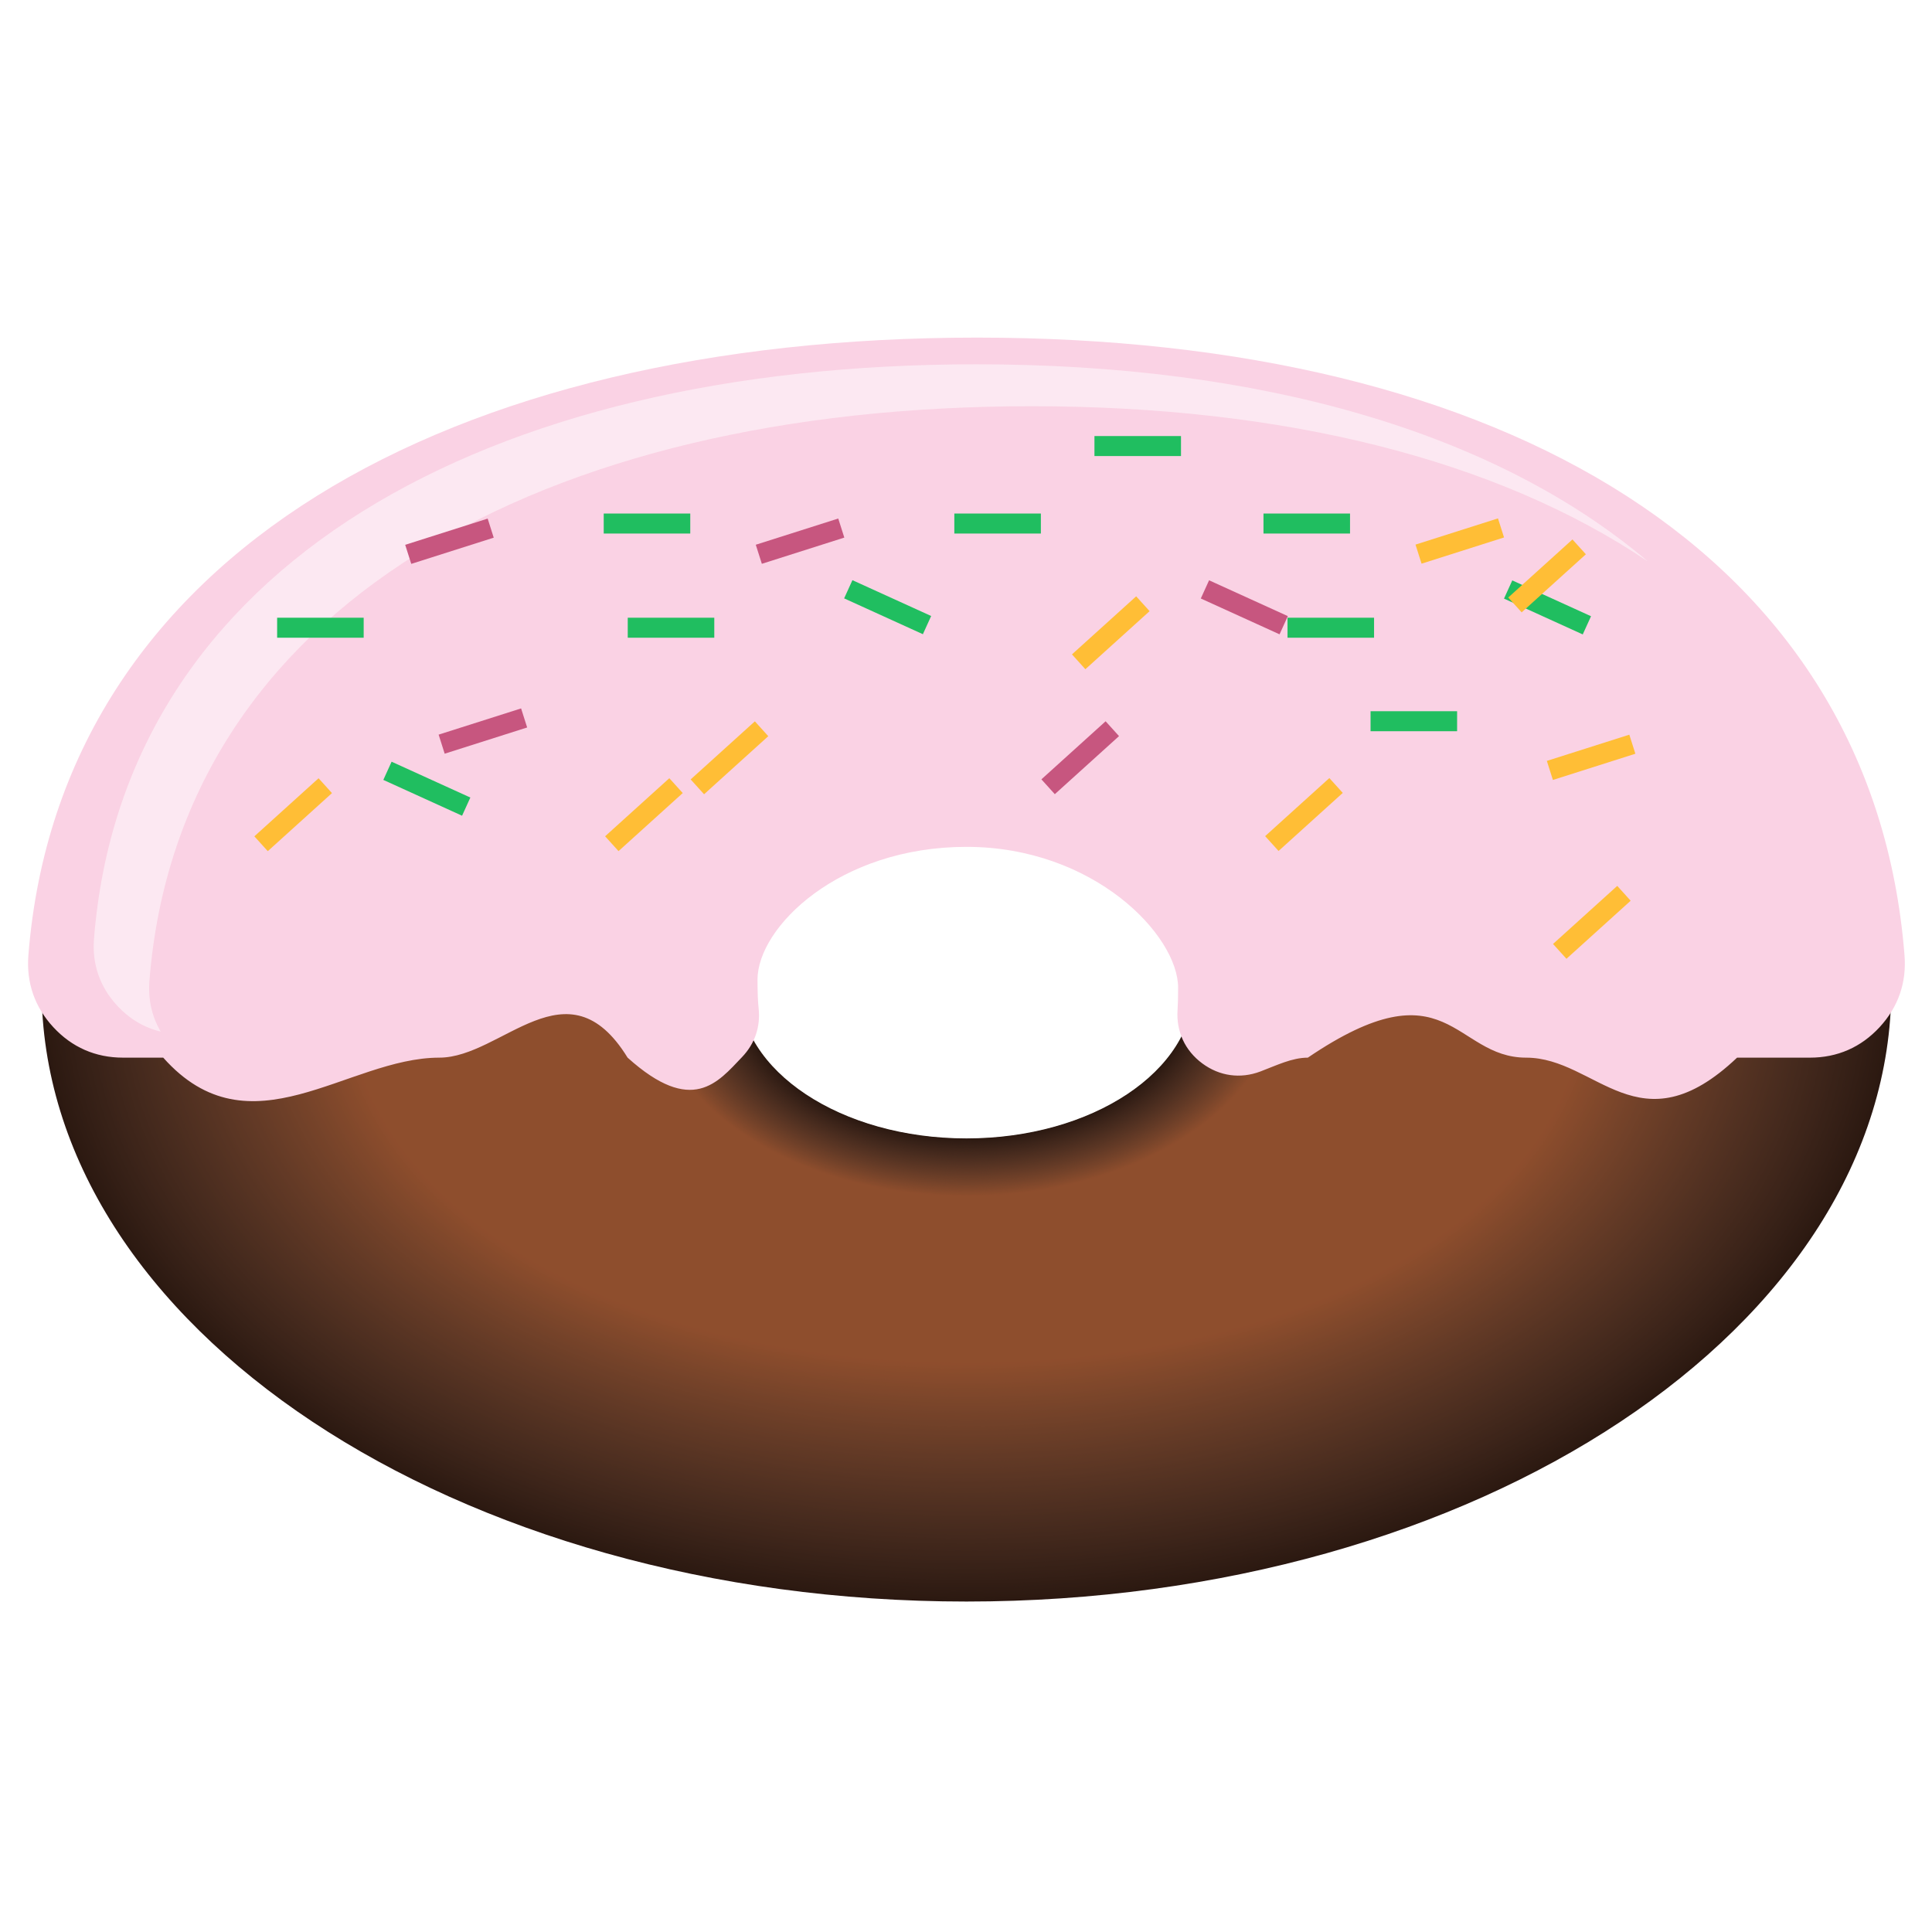 <?xml version="1.0" encoding="utf-8"?>
<!-- Generator: Adobe Illustrator 16.0.0, SVG Export Plug-In . SVG Version: 6.00 Build 0)  -->
<!DOCTYPE svg PUBLIC "-//W3C//DTD SVG 1.1 Basic//EN" "http://www.w3.org/Graphics/SVG/1.1/DTD/svg11-basic.dtd">
<svg version="1.1" baseProfile="basic" id="Layer_1"
	 xmlns="http://www.w3.org/2000/svg" xmlns:xlink="http://www.w3.org/1999/xlink" x="0px" y="0px" width="300px" height="300px"
	 viewBox="0 0 300 300" xml:space="preserve">
<g>
	<path fill-rule="evenodd" clip-rule="evenodd" fill="#2B1811" d="M150.07,129.949c-19.482,0-35.274,10.482-35.274,23.413
		c0,12.931,15.792,23.412,35.274,23.412c19.48,0,35.274-10.481,35.274-23.412C185.345,140.431,169.551,129.949,150.07,129.949z
		 M150.07,58.039c79.316,0,143.615,42.678,143.615,95.324c0,52.645-64.299,95.323-143.615,95.323
		c-79.317,0-143.615-42.679-143.615-95.323C6.455,100.716,70.753,58.039,150.07,58.039L150.07,58.039z"/>
	<path fill-rule="evenodd" clip-rule="evenodd" fill="#2C1911" d="M150.07,129.881c-19.538,0-35.376,10.512-35.376,23.481
		s15.838,23.479,35.376,23.479c19.537,0,35.377-10.511,35.377-23.479S169.607,129.881,150.07,129.881z M150.07,58.271
		c79.119,0,143.257,42.571,143.257,95.086c0,52.513-64.138,95.047-143.257,95.047S6.813,205.87,6.813,153.357
		C6.813,100.842,70.951,58.271,150.07,58.271L150.07,58.271z"/>
	<path fill-rule="evenodd" clip-rule="evenodd" fill="#2D1A11" d="M150.07,129.813c-19.595,0-35.479,10.543-35.479,23.549
		s15.883,23.548,35.479,23.548c19.594,0,35.479-10.542,35.479-23.548S169.664,129.813,150.07,129.813z M150.07,58.504
		c78.921,0,142.899,42.465,142.899,94.849c0,52.382-63.979,94.771-142.899,94.771c-78.921,0-142.899-42.39-142.899-94.771
		C7.171,100.969,71.149,58.504,150.07,58.504L150.07,58.504z"/>
	<path fill-rule="evenodd" clip-rule="evenodd" fill="#2E1A12" d="M150.07,129.746c-19.651,0-35.581,10.573-35.581,23.617
		c0,13.043,15.929,23.615,35.581,23.615c19.65,0,35.581-10.572,35.581-23.615C185.651,140.319,169.721,129.746,150.07,129.746z
		 M150.07,58.736c78.724,0,142.541,42.359,142.541,94.611c0,52.251-63.817,94.496-142.541,94.496S7.529,205.599,7.529,153.348
		C7.529,101.095,71.347,58.736,150.07,58.736L150.07,58.736z"/>
	<path fill-rule="evenodd" clip-rule="evenodd" fill="#2E1B12" d="M150.071,129.678c-19.708,0-35.683,10.604-35.683,23.685
		s15.975,23.684,35.683,23.684c19.707,0,35.683-10.603,35.683-23.684S169.777,129.678,150.071,129.678z M150.071,58.969
		c78.525,0,142.183,42.252,142.183,94.374c0,52.119-63.658,94.22-142.183,94.22c-78.527,0-142.184-42.101-142.184-94.22
		C7.887,101.222,71.544,58.969,150.071,58.969L150.071,58.969z"/>
	<path fill-rule="evenodd" clip-rule="evenodd" fill="#2F1B13" d="M150.07,129.61c-19.764,0-35.785,10.634-35.785,23.752
		s16.021,23.751,35.785,23.751c19.763,0,35.786-10.633,35.786-23.751S169.833,129.61,150.07,129.61z M150.07,59.202
		c78.328,0,141.826,42.146,141.826,94.136c0,51.988-63.498,93.944-141.826,93.944c-78.329,0-141.826-41.956-141.826-93.944
		C8.245,101.348,71.742,59.202,150.07,59.202L150.07,59.202z"/>
	<path fill-rule="evenodd" clip-rule="evenodd" fill="#301C13" d="M150.07,129.542c-19.821,0-35.888,10.664-35.888,23.82
		c0,13.155,16.067,23.819,35.888,23.819c19.819,0,35.888-10.664,35.888-23.819C185.958,140.206,169.89,129.542,150.07,129.542z
		 M150.07,59.434c78.13,0,141.468,42.04,141.468,93.898c0,51.857-63.338,93.669-141.468,93.669
		c-78.131,0-141.468-41.812-141.468-93.669C8.603,101.474,71.939,59.434,150.07,59.434L150.07,59.434z"/>
	<path fill-rule="evenodd" clip-rule="evenodd" fill="#301C14" d="M150.07,129.474c-19.877,0-35.99,10.695-35.99,23.888
		c0,13.192,16.112,23.887,35.99,23.887c19.876,0,35.99-10.694,35.99-23.887C186.061,140.169,169.946,129.474,150.07,129.474z
		 M150.07,59.667c77.933,0,141.109,41.934,141.109,93.661c0,51.727-63.177,93.394-141.109,93.394
		c-77.934,0-141.11-41.667-141.11-93.394C8.96,101.6,72.137,59.667,150.07,59.667L150.07,59.667z"/>
	<path fill-rule="evenodd" clip-rule="evenodd" fill="#311D14" d="M150.07,129.406c-19.934,0-36.092,10.725-36.092,23.956
		c0,13.23,16.158,23.955,36.092,23.955c19.932,0,36.092-10.725,36.092-23.955C186.162,140.131,170.002,129.406,150.07,129.406z
		 M150.07,59.9c77.734,0,140.752,41.826,140.752,93.422c0,51.595-63.018,93.118-140.752,93.118
		c-77.736,0-140.752-41.523-140.752-93.118C9.318,101.726,72.334,59.9,150.07,59.9L150.07,59.9z"/>
	<path fill-rule="evenodd" clip-rule="evenodd" fill="#321D14" d="M150.07,129.338c-19.99,0-36.194,10.755-36.194,24.024
		s16.204,24.022,36.194,24.022c19.989,0,36.194-10.754,36.194-24.022S170.06,129.338,150.07,129.338z M150.07,60.132
		c77.537,0,140.395,41.721,140.395,93.185c0,51.464-62.857,92.842-140.395,92.842c-77.538,0-140.394-41.378-140.394-92.842
		C9.676,101.853,72.532,60.132,150.07,60.132L150.07,60.132z"/>
	<path fill-rule="evenodd" clip-rule="evenodd" fill="#331E15" d="M150.07,129.271c-20.046,0-36.296,10.786-36.296,24.092
		s16.25,24.091,36.296,24.091c20.045,0,36.297-10.785,36.297-24.091S170.115,129.271,150.07,129.271z M150.07,60.365
		c77.34,0,140.036,41.614,140.036,92.948c0,51.333-62.696,92.566-140.036,92.566S10.035,204.646,10.035,153.312
		C10.035,101.979,72.73,60.365,150.07,60.365L150.07,60.365z"/>
	<path fill-rule="evenodd" clip-rule="evenodd" fill="#331E15" d="M150.071,129.203c-20.103,0-36.399,10.816-36.399,24.159
		c0,13.343,16.296,24.159,36.399,24.159c20.101,0,36.398-10.816,36.398-24.159C186.469,140.019,170.172,129.203,150.071,129.203z
		 M150.071,60.598c77.142,0,139.677,41.508,139.677,92.71s-62.535,92.291-139.677,92.291c-77.143,0-139.679-41.089-139.679-92.291
		S72.928,60.598,150.071,60.598L150.071,60.598z"/>
	<path fill-rule="evenodd" clip-rule="evenodd" fill="#341F16" d="M150.07,129.135c-20.16,0-36.5,10.847-36.5,24.228
		s16.341,24.227,36.5,24.227c20.158,0,36.502-10.846,36.502-24.227S170.229,129.135,150.07,129.135z M150.07,60.83
		c76.944,0,139.32,41.401,139.32,92.473c0,51.07-62.376,92.016-139.32,92.016S10.75,204.373,10.75,153.303
		C10.75,102.231,73.126,60.83,150.07,60.83L150.07,60.83z"/>
	<path fill-rule="evenodd" clip-rule="evenodd" fill="#351F16" d="M150.07,129.067c-20.216,0-36.604,10.877-36.604,24.295
		c0,13.417,16.387,24.294,36.604,24.294c20.214,0,36.604-10.877,36.604-24.294C186.674,139.944,170.284,129.067,150.07,129.067z
		 M150.07,61.062c76.746,0,138.962,41.295,138.962,92.235c0,50.938-62.216,91.739-138.962,91.739
		c-76.747,0-138.962-40.801-138.962-91.739C11.108,102.357,73.323,61.062,150.07,61.062L150.07,61.062z"/>
	<path fill-rule="evenodd" clip-rule="evenodd" fill="#352016" d="M150.07,128.999c-20.272,0-36.706,10.907-36.706,24.363
		c0,13.455,16.433,24.362,36.706,24.362c20.271,0,36.706-10.907,36.706-24.362C186.776,139.906,170.342,128.999,150.07,128.999z
		 M150.07,61.295c76.549,0,138.604,41.188,138.604,91.998c0,50.808-62.056,91.463-138.604,91.463
		c-76.549,0-138.604-40.655-138.604-91.463C11.466,102.483,73.521,61.295,150.07,61.295L150.07,61.295z"/>
	<path fill-rule="evenodd" clip-rule="evenodd" fill="#362017" d="M150.07,128.931c-20.329,0-36.807,10.938-36.807,24.431
		s16.479,24.431,36.807,24.431c20.328,0,36.808-10.938,36.808-24.431S170.397,128.931,150.07,128.931z M150.07,61.528
		c76.352,0,138.247,41.082,138.247,91.76c0,50.676-61.895,91.188-138.247,91.188c-76.351,0-138.246-40.512-138.246-91.188
		C11.824,102.61,73.719,61.528,150.07,61.528L150.07,61.528z"/>
	<path fill-rule="evenodd" clip-rule="evenodd" fill="#372117" d="M150.07,128.863c-20.386,0-36.91,10.968-36.91,24.499
		c0,13.53,16.524,24.498,36.91,24.498c20.384,0,36.91-10.968,36.91-24.498C186.98,139.832,170.454,128.863,150.07,128.863z
		 M150.07,61.76c76.153,0,137.889,40.977,137.889,91.523c0,50.545-61.735,90.912-137.889,90.912
		c-76.154,0-137.889-40.367-137.889-90.912C12.182,102.737,73.917,61.76,150.07,61.76L150.07,61.76z"/>
	<path fill-rule="evenodd" clip-rule="evenodd" fill="#372117" d="M150.07,128.795c-20.442,0-37.012,10.999-37.012,24.567
		c0,13.567,16.57,24.565,37.012,24.565c20.44,0,37.013-10.998,37.013-24.565C187.083,139.794,170.511,128.795,150.07,128.795z
		 M150.07,61.993c75.956,0,137.53,40.87,137.53,91.285c0,50.414-61.574,90.636-137.53,90.636S12.54,203.692,12.54,153.278
		C12.54,102.863,74.114,61.993,150.07,61.993L150.07,61.993z"/>
	<path fill-rule="evenodd" clip-rule="evenodd" fill="#382218" d="M150.07,128.728c-20.499,0-37.114,11.029-37.114,24.635
		s16.616,24.634,37.114,24.634c20.497,0,37.114-11.028,37.114-24.634S170.567,128.728,150.07,128.728z M150.07,62.226
		c75.759,0,137.173,40.763,137.173,91.047c0,50.283-61.414,90.36-137.173,90.36s-137.172-40.077-137.172-90.36
		C12.898,102.989,74.312,62.226,150.07,62.226L150.07,62.226z"/>
	<path fill-rule="evenodd" clip-rule="evenodd" fill="#392218" d="M150.07,128.66c-20.555,0-37.217,11.059-37.217,24.702
		c0,13.643,16.662,24.701,37.217,24.701c20.553,0,37.217-11.059,37.217-24.701C187.287,139.719,170.623,128.66,150.07,128.66z
		 M150.07,62.458c75.561,0,136.814,40.657,136.814,90.81c0,50.151-61.254,90.084-136.814,90.084
		c-75.561,0-136.815-39.933-136.815-90.084C13.255,103.115,74.509,62.458,150.07,62.458L150.07,62.458z"/>
	<path fill-rule="evenodd" clip-rule="evenodd" fill="#392218" d="M150.07,128.592c-20.611,0-37.319,11.09-37.319,24.771
		s16.708,24.77,37.319,24.77c20.61,0,37.319-11.089,37.319-24.77S170.681,128.592,150.07,128.592z M150.07,62.691
		c75.363,0,136.457,40.55,136.457,90.573c0,50.021-61.094,89.809-136.457,89.809S13.613,203.284,13.613,153.264
		C13.613,103.241,74.707,62.691,150.07,62.691L150.07,62.691z"/>
	<path fill-rule="evenodd" clip-rule="evenodd" fill="#3A2319" d="M150.07,128.524c-20.667,0-37.421,11.12-37.421,24.838
		s16.753,24.837,37.421,24.837c20.666,0,37.422-11.119,37.422-24.837S170.736,128.524,150.07,128.524z M150.07,62.924
		c75.165,0,136.099,40.444,136.099,90.334c0,49.89-60.934,89.534-136.099,89.534c-75.166,0-136.099-39.645-136.099-89.534
		C13.972,103.368,74.905,62.924,150.07,62.924L150.07,62.924z"/>
	<path fill-rule="evenodd" clip-rule="evenodd" fill="#3B2319" d="M150.07,128.456c-20.725,0-37.523,11.151-37.523,24.906
		c0,13.755,16.798,24.905,37.523,24.905c20.723,0,37.523-11.15,37.523-24.905C187.594,139.607,170.793,128.456,150.07,128.456z
		 M150.07,63.156c74.968,0,135.74,40.338,135.74,90.098c0,49.758-60.772,89.258-135.74,89.258s-135.741-39.5-135.741-89.258
		C14.329,103.494,75.103,63.156,150.07,63.156L150.07,63.156z"/>
	<path fill-rule="evenodd" clip-rule="evenodd" fill="#3C2419" d="M150.07,128.389c-20.781,0-37.625,11.18-37.625,24.974
		c0,13.793,16.845,24.973,37.625,24.973c20.779,0,37.626-11.18,37.626-24.973C187.696,139.569,170.85,128.389,150.07,128.389z
		 M150.07,63.389c74.77,0,135.383,40.232,135.383,89.859c0,49.627-60.613,88.982-135.383,88.982
		c-74.771,0-135.383-39.355-135.383-88.982C14.688,103.621,75.3,63.389,150.07,63.389L150.07,63.389z"/>
	<path fill-rule="evenodd" clip-rule="evenodd" fill="#3C241A" d="M150.07,128.321c-20.837,0-37.728,11.21-37.728,25.042
		c0,13.83,16.891,25.041,37.728,25.041c20.836,0,37.729-11.211,37.729-25.041C187.799,139.531,170.906,128.321,150.07,128.321z
		 M150.07,63.622c74.572,0,135.025,40.125,135.025,89.622c0,49.496-60.453,88.706-135.025,88.706
		c-74.573,0-135.025-39.21-135.025-88.706C15.045,103.747,75.498,63.622,150.07,63.622L150.07,63.622z"/>
	<path fill-rule="evenodd" clip-rule="evenodd" fill="#3D251A" d="M150.07,128.252c-20.894,0-37.83,11.242-37.83,25.11
		c0,13.867,16.936,25.108,37.83,25.108c20.893,0,37.83-11.241,37.83-25.108C187.9,139.494,170.963,128.252,150.07,128.252z
		 M150.07,63.854c74.374,0,134.667,40.019,134.667,89.384s-60.293,88.431-134.667,88.431c-74.375,0-134.667-39.065-134.667-88.431
		S75.695,63.854,150.07,63.854L150.07,63.854z"/>
	<path fill-rule="evenodd" clip-rule="evenodd" fill="#3E251A" d="M150.07,128.185c-20.95,0-37.933,11.271-37.933,25.177
		c0,13.905,16.982,25.177,37.933,25.177c20.949,0,37.933-11.271,37.933-25.177C188.003,139.457,171.02,128.185,150.07,128.185z
		 M150.07,64.087c74.177,0,134.309,39.912,134.309,89.146c0,49.233-60.132,88.155-134.309,88.155
		c-74.177,0-134.309-38.922-134.309-88.155C15.761,103.999,75.893,64.087,150.07,64.087L150.07,64.087z"/>
	<path fill-rule="evenodd" clip-rule="evenodd" fill="#3E251A" d="M150.07,128.117c-21.006,0-38.034,11.302-38.034,25.246
		c0,13.942,17.028,25.244,38.034,25.244c21.005,0,38.035-11.302,38.035-25.244C188.105,139.419,171.075,128.117,150.07,128.117z
		 M150.07,64.319c73.979,0,133.951,39.806,133.951,88.909c0,49.103-59.972,87.879-133.951,87.879S16.119,202.331,16.119,153.229
		C16.119,104.125,76.091,64.319,150.07,64.319L150.07,64.319z"/>
	<path fill-rule="evenodd" clip-rule="evenodd" fill="#3F261B" d="M150.07,128.049c-21.063,0-38.137,11.333-38.137,25.313
		c0,13.979,17.073,25.312,38.137,25.312c21.062,0,38.137-11.333,38.137-25.312C188.207,139.382,171.132,128.049,150.07,128.049z
		 M150.07,64.552c73.781,0,133.594,39.7,133.594,88.671s-59.812,87.604-133.594,87.604c-73.782,0-133.594-38.632-133.594-87.604
		S76.288,64.552,150.07,64.552L150.07,64.552z"/>
	<path fill-rule="evenodd" clip-rule="evenodd" fill="#40261B" d="M150.07,127.981c-21.12,0-38.239,11.363-38.239,25.381
		c0,14.018,17.12,25.38,38.239,25.38c21.118,0,38.239-11.362,38.239-25.38C188.31,139.344,171.188,127.981,150.07,127.981z
		 M150.07,64.785c73.584,0,133.235,39.593,133.235,88.434c0,48.84-59.651,87.327-133.235,87.327
		c-73.584,0-133.235-38.487-133.235-87.327C16.835,104.378,76.486,64.785,150.07,64.785L150.07,64.785z"/>
	<path fill-rule="evenodd" clip-rule="evenodd" fill="#40271B" d="M150.07,127.913c-21.176,0-38.341,11.394-38.341,25.449
		s17.166,25.448,38.341,25.448c21.175,0,38.342-11.393,38.342-25.448S171.245,127.913,150.07,127.913z M150.07,65.017
		c73.386,0,132.877,39.487,132.877,88.197c0,48.709-59.491,87.052-132.877,87.052c-73.387,0-132.878-38.343-132.878-87.052
		C17.192,104.504,76.684,65.017,150.07,65.017L150.07,65.017z"/>
	<path fill-rule="evenodd" clip-rule="evenodd" fill="#41271B" d="M150.07,127.846c-21.232,0-38.443,11.423-38.443,25.517
		c0,14.093,17.211,25.516,38.443,25.516c21.231,0,38.443-11.423,38.443-25.516C188.514,139.269,171.302,127.846,150.07,127.846z
		 M150.07,65.25c73.188,0,132.52,39.38,132.52,87.959c0,48.577-59.331,86.776-132.52,86.776c-73.189,0-132.52-38.199-132.52-86.776
		C17.551,104.63,76.881,65.25,150.07,65.25L150.07,65.25z"/>
	<path fill-rule="evenodd" clip-rule="evenodd" fill="#42281C" d="M150.07,127.777c-21.289,0-38.545,11.454-38.545,25.585
		c0,14.13,17.256,25.584,38.545,25.584c21.287,0,38.546-11.454,38.546-25.584C188.616,139.231,171.357,127.777,150.07,127.777z
		 M150.07,65.482c72.991,0,132.162,39.274,132.162,87.722c0,48.446-59.171,86.5-132.162,86.5s-132.162-38.054-132.162-86.5
		C17.909,104.757,77.079,65.482,150.07,65.482L150.07,65.482z"/>
	<path fill-rule="evenodd" clip-rule="evenodd" fill="#42281C" d="M150.07,127.71c-21.345,0-38.648,11.484-38.648,25.652
		c0,14.167,17.303,25.651,38.648,25.651c21.344,0,38.648-11.484,38.648-25.651C188.719,139.194,171.414,127.71,150.07,127.71z
		 M150.07,65.715c72.793,0,131.804,39.168,131.804,87.484c0,48.314-59.011,86.225-131.804,86.225
		c-72.794,0-131.804-37.91-131.804-86.225C18.266,104.883,77.276,65.715,150.07,65.715L150.07,65.715z"/>
	<path fill-rule="evenodd" clip-rule="evenodd" fill="#43281C" d="M150.07,127.642c-21.402,0-38.75,11.515-38.75,25.72
		c0,14.205,17.348,25.72,38.75,25.72c21.4,0,38.751-11.515,38.751-25.72C188.821,139.157,171.471,127.642,150.07,127.642z
		 M150.07,65.948c72.596,0,131.445,39.061,131.445,87.246c0,48.184-58.85,85.948-131.445,85.948
		c-72.596,0-131.446-37.765-131.446-85.948C18.624,105.009,77.474,65.948,150.07,65.948L150.07,65.948z"/>
	<path fill-rule="evenodd" clip-rule="evenodd" fill="#44291D" d="M150.07,127.574c-21.458,0-38.853,11.545-38.853,25.788
		c0,14.242,17.395,25.788,38.853,25.788c21.457,0,38.853-11.546,38.853-25.788C188.923,139.119,171.527,127.574,150.07,127.574z
		 M150.07,66.181c72.398,0,131.088,38.955,131.088,87.009c0,48.053-58.689,85.673-131.088,85.673s-131.088-37.62-131.088-85.673
		C18.982,105.136,77.672,66.181,150.07,66.181L150.07,66.181z"/>
	<path fill-rule="evenodd" clip-rule="evenodd" fill="#44291D" d="M150.07,127.506c-21.515,0-38.955,11.576-38.955,25.856
		s17.44,25.855,38.955,25.855c21.514,0,38.955-11.575,38.955-25.855S171.584,127.506,150.07,127.506z M150.07,66.413
		c72.2,0,130.729,38.849,130.729,86.771c0,47.921-58.529,85.397-130.729,85.397c-72.201,0-130.73-37.477-130.73-85.397
		C19.34,105.262,77.87,66.413,150.07,66.413L150.07,66.413z"/>
	<path fill-rule="evenodd" clip-rule="evenodd" fill="#452A1D" d="M150.07,127.438c-21.571,0-39.057,11.606-39.057,25.924
		c0,14.317,17.485,25.923,39.057,25.923c21.57,0,39.057-11.605,39.057-25.923C189.127,139.044,171.641,127.438,150.07,127.438z
		 M150.07,66.646c72.002,0,130.372,38.742,130.372,86.534c0,47.79-58.37,85.121-130.372,85.121
		c-72.003,0-130.372-37.331-130.372-85.121C19.698,105.388,78.067,66.646,150.07,66.646L150.07,66.646z"/>
	<path fill-rule="evenodd" clip-rule="evenodd" fill="#462A1D" d="M150.07,127.371c-21.628,0-39.159,11.636-39.159,25.992
		c0,14.354,17.531,25.991,39.159,25.991c21.627,0,39.159-11.637,39.159-25.991C189.229,139.007,171.697,127.371,150.07,127.371z
		 M150.07,66.878c71.805,0,130.014,38.636,130.014,86.296c0,47.659-58.209,84.847-130.014,84.847S20.056,200.833,20.056,153.174
		C20.056,105.514,78.266,66.878,150.07,66.878L150.07,66.878z"/>
	<path fill-rule="evenodd" clip-rule="evenodd" fill="#462A1E" d="M150.07,127.303c-21.684,0-39.261,11.667-39.261,26.06
		c0,14.392,17.577,26.059,39.261,26.059c21.683,0,39.262-11.667,39.262-26.059C189.332,138.97,171.753,127.303,150.07,127.303z
		 M150.07,67.111c71.607,0,129.656,38.53,129.656,86.059c0,47.527-58.049,84.57-129.656,84.57S20.414,200.697,20.414,153.17
		C20.414,105.641,78.463,67.111,150.07,67.111L150.07,67.111z"/>
	<path fill-rule="evenodd" clip-rule="evenodd" fill="#472B1E" d="M150.07,127.234c-21.74,0-39.363,11.697-39.363,26.128
		c0,14.43,17.623,26.126,39.363,26.126c21.739,0,39.363-11.696,39.363-26.126C189.434,138.932,171.81,127.234,150.07,127.234z
		 M150.07,67.344c71.41,0,129.298,38.423,129.298,85.82c0,47.396-57.888,84.295-129.298,84.295
		c-71.41,0-129.298-36.898-129.298-84.295C20.772,105.767,78.661,67.344,150.07,67.344L150.07,67.344z"/>
	<path fill-rule="evenodd" clip-rule="evenodd" fill="#482B1E" d="M150.07,127.167c-21.797,0-39.466,11.728-39.466,26.195
		s17.669,26.194,39.466,26.194c21.796,0,39.467-11.727,39.467-26.194S171.866,127.167,150.07,127.167z M150.07,67.576
		c71.212,0,128.94,38.317,128.94,85.583s-57.729,84.02-128.94,84.02s-128.94-36.754-128.94-84.02S78.858,67.576,150.07,67.576
		L150.07,67.576z"/>
	<path fill-rule="evenodd" clip-rule="evenodd" fill="#482C1E" d="M150.07,127.099c-21.854,0-39.568,11.758-39.568,26.264
		c0,14.505,17.714,26.263,39.568,26.263c21.853,0,39.568-11.758,39.568-26.263C189.639,138.857,171.923,127.099,150.07,127.099z
		 M150.07,67.809c71.014,0,128.582,38.211,128.582,85.346c0,47.134-57.568,83.743-128.582,83.743
		c-71.015,0-128.583-36.609-128.583-83.743C21.488,106.02,79.056,67.809,150.07,67.809L150.07,67.809z"/>
	<path fill-rule="evenodd" clip-rule="evenodd" fill="#492C1F" d="M150.07,127.031c-21.91,0-39.67,11.788-39.67,26.331
		c0,14.542,17.76,26.331,39.67,26.331c21.908,0,39.671-11.789,39.671-26.331C189.741,138.819,171.979,127.031,150.07,127.031z
		 M150.07,68.041c70.816,0,128.225,38.104,128.225,85.108c0,47.003-57.408,83.468-128.225,83.468S21.846,200.152,21.846,153.149
		C21.846,106.146,79.254,68.041,150.07,68.041L150.07,68.041z"/>
	<path fill-rule="evenodd" clip-rule="evenodd" fill="#4A2C1F" d="M150.07,126.964c-21.967,0-39.772,11.818-39.772,26.398
		s17.806,26.398,39.772,26.398c21.965,0,39.772-11.818,39.772-26.398S172.035,126.964,150.07,126.964z M150.07,68.274
		c70.619,0,127.866,37.997,127.866,84.87c0,46.872-57.247,83.191-127.866,83.191S22.203,200.017,22.203,153.145
		C22.203,106.271,79.451,68.274,150.07,68.274L150.07,68.274z"/>
	<path fill-rule="evenodd" clip-rule="evenodd" fill="#4A2D1F" d="M150.07,126.896c-22.023,0-39.875,11.849-39.875,26.467
		c0,14.617,17.852,26.466,39.875,26.466c22.021,0,39.875-11.849,39.875-26.466C189.945,138.745,172.092,126.896,150.07,126.896z
		 M150.07,68.507c70.421,0,127.508,37.891,127.508,84.633c0,46.74-57.087,82.917-127.508,82.917
		c-70.421,0-127.509-36.177-127.509-82.917C22.562,106.398,79.649,68.507,150.07,68.507L150.07,68.507z"/>
	<path fill-rule="evenodd" clip-rule="evenodd" fill="#4B2D1F" d="M150.07,126.828c-22.079,0-39.977,11.879-39.977,26.535
		c0,14.654,17.898,26.534,39.977,26.534c22.078,0,39.977-11.88,39.977-26.534C190.047,138.707,172.148,126.828,150.07,126.828z
		 M150.07,68.739c70.224,0,127.15,37.785,127.15,84.396c0,46.609-56.927,82.641-127.15,82.641S22.919,199.744,22.919,153.135
		C22.919,106.524,79.847,68.739,150.07,68.739L150.07,68.739z"/>
	<path fill-rule="evenodd" clip-rule="evenodd" fill="#4C2E1F" d="M150.07,126.76c-22.136,0-40.079,11.91-40.079,26.603
		s17.943,26.602,40.079,26.602c22.135,0,40.079-11.909,40.079-26.602S172.205,126.76,150.07,126.76z M150.07,68.972
		c70.025,0,126.793,37.679,126.793,84.157c0,46.479-56.768,82.365-126.793,82.365c-70.026,0-126.793-35.887-126.793-82.365
		C23.277,106.651,80.044,68.972,150.07,68.972L150.07,68.972z"/>
	<path fill-rule="evenodd" clip-rule="evenodd" fill="#4D2E20" d="M150.07,126.692c-22.192,0-40.182,11.94-40.182,26.67
		c0,14.729,17.989,26.669,40.182,26.669c22.191,0,40.182-11.939,40.182-26.669C190.252,138.632,172.262,126.692,150.07,126.692z
		 M150.07,69.204c69.828,0,126.435,37.573,126.435,83.921c0,46.347-56.606,82.089-126.435,82.089S23.635,199.472,23.635,153.125
		C23.635,106.777,80.242,69.204,150.07,69.204L150.07,69.204z"/>
	<path fill-rule="evenodd" clip-rule="evenodd" fill="#4D2E20" d="M150.07,126.624c-22.249,0-40.283,11.971-40.283,26.738
		S127.821,180.1,150.07,180.1c22.248,0,40.284-11.97,40.284-26.737S172.318,126.624,150.07,126.624z M150.07,69.437
		c69.631,0,126.076,37.467,126.076,83.683s-56.445,81.814-126.076,81.814S23.993,199.335,23.993,153.119
		S80.439,69.437,150.07,69.437L150.07,69.437z"/>
	<path fill-rule="evenodd" clip-rule="evenodd" fill="#4E2F20" d="M150.07,126.556c-22.306,0-40.386,12.001-40.386,26.806
		c0,14.805,18.08,26.806,40.386,26.806c22.304,0,40.387-12.001,40.387-26.806C190.457,138.557,172.374,126.556,150.07,126.556z
		 M150.07,69.67c69.433,0,125.719,37.359,125.719,83.445c0,46.084-56.286,81.537-125.719,81.537
		c-69.433,0-125.719-35.453-125.719-81.537C24.351,107.029,80.637,69.67,150.07,69.67L150.07,69.67z"/>
	<path fill-rule="evenodd" clip-rule="evenodd" fill="#4F2F20" d="M150.07,126.488c-22.362,0-40.488,12.031-40.488,26.874
		c0,14.842,18.126,26.873,40.488,26.873c22.36,0,40.488-12.031,40.488-26.873C190.559,138.52,172.431,126.488,150.07,126.488z
		 M150.07,69.902c69.235,0,125.361,37.253,125.361,83.208c0,45.953-56.126,81.262-125.361,81.262S24.709,199.063,24.709,153.11
		C24.709,107.155,80.835,69.902,150.07,69.902L150.07,69.902z"/>
	<path fill-rule="evenodd" clip-rule="evenodd" fill="#4F2F21" d="M150.07,126.421c-22.418,0-40.59,12.062-40.59,26.941
		s18.172,26.94,40.59,26.94c22.417,0,40.591-12.061,40.591-26.94S172.487,126.421,150.07,126.421z M150.07,70.135
		c69.037,0,125.003,37.147,125.003,82.971c0,45.821-55.966,80.985-125.003,80.985c-69.038,0-125.004-35.164-125.004-80.985
		C25.066,107.282,81.032,70.135,150.07,70.135L150.07,70.135z"/>
	<path fill-rule="evenodd" clip-rule="evenodd" fill="#503021" d="M150.07,126.353c-22.475,0-40.693,12.092-40.693,27.01
		c0,14.917,18.218,27.009,40.693,27.009c22.474,0,40.693-12.092,40.693-27.009C190.764,138.445,172.544,126.353,150.07,126.353z
		 M150.07,70.368c68.84,0,124.646,37.041,124.646,82.732s-55.806,80.711-124.646,80.711S25.425,198.791,25.425,153.1
		S81.23,70.368,150.07,70.368L150.07,70.368z"/>
	<path fill-rule="evenodd" clip-rule="evenodd" fill="#513021" d="M150.07,126.285c-22.531,0-40.795,12.122-40.795,27.077
		c0,14.954,18.264,27.077,40.795,27.077c22.53,0,40.795-12.123,40.795-27.077C190.865,138.407,172.601,126.285,150.07,126.285z
		 M150.07,70.6c68.643,0,124.287,36.935,124.287,82.496c0,45.559-55.645,80.435-124.287,80.435S25.783,198.654,25.783,153.096
		C25.783,107.535,81.428,70.6,150.07,70.6L150.07,70.6z"/>
	<path fill-rule="evenodd" clip-rule="evenodd" fill="#513121" d="M150.07,126.217c-22.588,0-40.897,12.153-40.897,27.146
		s18.309,27.145,40.897,27.145c22.586,0,40.897-12.152,40.897-27.145S172.656,126.217,150.07,126.217z M150.07,70.833
		c68.444,0,123.93,36.828,123.93,82.257s-55.485,80.16-123.93,80.16c-68.445,0-123.93-34.731-123.93-80.16
		S81.625,70.833,150.07,70.833L150.07,70.833z"/>
	<path fill-rule="evenodd" clip-rule="evenodd" fill="#523121" d="M150.07,126.149c-22.644,0-41,12.183-41,27.213
		c0,15.029,18.356,27.213,41,27.213c22.643,0,41-12.184,41-27.213C191.07,138.333,172.713,126.149,150.07,126.149z M150.07,71.065
		c68.247,0,123.571,36.722,123.571,82.021c0,45.297-55.324,79.883-123.571,79.883S26.499,198.383,26.499,153.086
		C26.499,107.787,81.823,71.065,150.07,71.065L150.07,71.065z"/>
	<path fill-rule="evenodd" clip-rule="evenodd" fill="#533122" d="M150.07,126.081c-22.701,0-41.102,12.214-41.102,27.281
		c0,15.066,18.401,27.28,41.102,27.28c22.699,0,41.102-12.214,41.102-27.28C191.172,138.295,172.77,126.081,150.07,126.081z
		 M150.07,71.298c68.049,0,123.214,36.615,123.214,81.782c0,45.166-55.165,79.607-123.214,79.607
		c-68.05,0-123.214-34.441-123.214-79.607C26.856,107.913,82.021,71.298,150.07,71.298L150.07,71.298z"/>
	<path fill-rule="evenodd" clip-rule="evenodd" fill="#533222" d="M150.07,126.013c-22.757,0-41.204,12.245-41.204,27.349
		s18.447,27.349,41.204,27.349c22.756,0,41.204-12.244,41.204-27.349S172.826,126.013,150.07,126.013z M150.07,71.53
		c67.852,0,122.855,36.509,122.855,81.545c0,45.034-55.004,79.332-122.855,79.332S27.214,198.109,27.214,153.075
		C27.214,108.039,82.219,71.53,150.07,71.53L150.07,71.53z"/>
	<path fill-rule="evenodd" clip-rule="evenodd" fill="#543222" d="M150.07,125.945c-22.813,0-41.306,12.274-41.306,27.417
		c0,15.142,18.492,27.416,41.306,27.416c22.812,0,41.307-12.274,41.307-27.416C191.377,138.22,172.883,125.945,150.07,125.945z
		 M150.07,71.763c67.653,0,122.498,36.403,122.498,81.308c0,44.904-54.845,79.057-122.498,79.057
		c-67.654,0-122.498-34.152-122.498-79.057C27.572,108.166,82.416,71.763,150.07,71.763L150.07,71.763z"/>
	<path fill-rule="evenodd" clip-rule="evenodd" fill="#553322" d="M150.07,125.877c-22.87,0-41.408,12.305-41.408,27.485
		s18.538,27.483,41.408,27.483c22.869,0,41.408-12.304,41.408-27.483S172.939,125.877,150.07,125.877z M150.07,71.996
		c67.456,0,122.14,36.296,122.14,81.069c0,44.772-54.684,78.78-122.14,78.78c-67.457,0-122.141-34.008-122.141-78.78
		C27.93,108.292,82.614,71.996,150.07,71.996L150.07,71.996z"/>
	<path fill-rule="evenodd" clip-rule="evenodd" fill="#563322" d="M150.07,125.81c-22.927,0-41.511,12.335-41.511,27.553
		c0,15.217,18.584,27.552,41.511,27.552c22.925,0,41.511-12.335,41.511-27.552C191.581,138.145,172.995,125.81,150.07,125.81z
		 M150.07,72.229c67.259,0,121.782,36.19,121.782,80.832c0,44.641-54.523,78.505-121.782,78.505S28.288,197.701,28.288,153.061
		C28.288,108.418,82.812,72.229,150.07,72.229L150.07,72.229z"/>
	<path fill-rule="evenodd" clip-rule="evenodd" fill="#563323" d="M150.07,125.742c-22.982,0-41.612,12.365-41.612,27.62
		s18.63,27.62,41.612,27.62c22.981,0,41.613-12.365,41.613-27.62S173.052,125.742,150.07,125.742z M150.07,72.461
		c67.061,0,121.424,36.084,121.424,80.595c0,44.51-54.363,78.229-121.424,78.229c-67.062,0-121.424-33.72-121.424-78.229
		C28.646,108.545,83.009,72.461,150.07,72.461L150.07,72.461z"/>
	<path fill-rule="evenodd" clip-rule="evenodd" fill="#573423" d="M150.07,125.674c-23.04,0-41.715,12.396-41.715,27.688
		s18.676,27.688,41.715,27.688c23.038,0,41.716-12.396,41.716-27.688S173.108,125.674,150.07,125.674z M150.07,72.694
		c66.863,0,121.066,35.977,121.066,80.357c0,44.379-54.203,77.953-121.066,77.953S29.004,197.43,29.004,153.051
		C29.004,108.671,83.207,72.694,150.07,72.694L150.07,72.694z"/>
	<path fill-rule="evenodd" clip-rule="evenodd" fill="#583423" d="M150.07,125.606c-23.096,0-41.817,12.426-41.817,27.756
		c0,15.329,18.722,27.756,41.817,27.756c23.095,0,41.817-12.427,41.817-27.756C191.888,138.033,173.165,125.606,150.07,125.606z
		 M150.07,72.926c66.665,0,120.708,35.871,120.708,80.119s-54.043,77.679-120.708,77.679S29.362,197.293,29.362,153.045
		S83.405,72.926,150.07,72.926L150.07,72.926z"/>
	<path fill-rule="evenodd" clip-rule="evenodd" fill="#583423" d="M150.07,125.538c-23.152,0-41.919,12.457-41.919,27.824
		c0,15.366,18.767,27.823,41.919,27.823c23.151,0,41.92-12.457,41.92-27.823C191.99,137.995,173.222,125.538,150.07,125.538z
		 M150.07,73.159c66.468,0,120.351,35.764,120.351,79.882c0,44.116-53.883,77.402-120.351,77.402S29.72,197.157,29.72,153.041
		C29.72,108.923,83.603,73.159,150.07,73.159L150.07,73.159z"/>
	<path fill-rule="evenodd" clip-rule="evenodd" fill="#593523" d="M150.07,125.471c-23.209,0-42.021,12.487-42.021,27.892
		c0,15.404,18.812,27.892,42.021,27.892c23.207,0,42.021-12.487,42.021-27.892C192.092,137.958,173.277,125.471,150.07,125.471z
		 M150.07,73.392c66.27,0,119.992,35.658,119.992,79.644c0,43.986-53.723,77.127-119.992,77.127
		c-66.271,0-119.993-33.141-119.993-77.127C30.078,109.05,83.8,73.392,150.07,73.392L150.07,73.392z"/>
	<path fill-rule="evenodd" clip-rule="evenodd" fill="#5A3524" d="M150.07,125.402c-23.265,0-42.124,12.518-42.124,27.96
		c0,15.441,18.859,27.959,42.124,27.959c23.264,0,42.124-12.518,42.124-27.959C192.194,137.92,173.334,125.402,150.07,125.402z
		 M150.07,73.625c66.072,0,119.635,35.551,119.635,79.407c0,43.854-53.562,76.851-119.635,76.851S30.436,196.885,30.436,153.031
		C30.436,109.176,83.998,73.625,150.07,73.625L150.07,73.625z"/>
	<path fill-rule="evenodd" clip-rule="evenodd" fill="#5B3624" d="M150.07,125.334c-23.322,0-42.226,12.548-42.226,28.028
		s18.904,28.026,42.226,28.026c23.32,0,42.227-12.547,42.227-28.026S173.391,125.334,150.07,125.334z M150.07,73.857
		c65.875,0,119.276,35.445,119.276,79.168c0,43.723-53.401,76.575-119.276,76.575S30.794,196.748,30.794,153.025
		C30.794,109.302,84.195,73.857,150.07,73.857L150.07,73.857z"/>
	<path fill-rule="evenodd" clip-rule="evenodd" fill="#5B3624" d="M150.07,125.267c-23.378,0-42.328,12.578-42.328,28.095
		c0,15.517,18.95,28.095,42.328,28.095c23.377,0,42.329-12.578,42.329-28.095C192.399,137.845,173.447,125.267,150.07,125.267z
		 M150.07,74.09c65.677,0,118.918,35.338,118.918,78.932c0,43.591-53.241,76.299-118.918,76.299
		c-65.678,0-118.919-32.708-118.919-76.299C31.151,109.428,84.393,74.09,150.07,74.09L150.07,74.09z"/>
	<path fill-rule="evenodd" clip-rule="evenodd" fill="#5C3624" d="M150.07,125.199c-23.435,0-42.431,12.608-42.431,28.163
		c0,15.554,18.996,28.163,42.431,28.163c23.434,0,42.431-12.609,42.431-28.163C192.501,137.808,173.504,125.199,150.07,125.199z
		 M150.07,74.322c65.479,0,118.561,35.232,118.561,78.693s-53.082,76.023-118.561,76.023c-65.479,0-118.562-32.562-118.562-76.023
		S84.591,74.322,150.07,74.322L150.07,74.322z"/>
	<path fill-rule="evenodd" clip-rule="evenodd" fill="#5D3724" d="M150.07,125.131c-23.491,0-42.533,12.639-42.533,28.231
		s19.042,28.23,42.533,28.23c23.49,0,42.533-12.639,42.533-28.23S173.561,125.131,150.07,125.131z M150.07,74.555
		c65.281,0,118.203,35.126,118.203,78.456c0,43.329-52.922,75.748-118.203,75.748c-65.282,0-118.203-32.419-118.203-75.748
		C31.867,109.681,84.789,74.555,150.07,74.555L150.07,74.555z"/>
	<path fill-rule="evenodd" clip-rule="evenodd" fill="#5E3724" d="M150.07,125.063c-23.548,0-42.635,12.669-42.635,28.299
		c0,15.629,19.087,28.298,42.635,28.298c23.547,0,42.635-12.669,42.635-28.298C192.705,137.732,173.617,125.063,150.07,125.063z
		 M150.07,74.787c65.084,0,117.845,35.021,117.845,78.219s-52.761,75.473-117.845,75.473S32.225,196.204,32.225,153.006
		S84.986,74.787,150.07,74.787L150.07,74.787z"/>
	<path fill-rule="evenodd" clip-rule="evenodd" fill="#5E3725" d="M150.07,124.995c-23.604,0-42.737,12.7-42.737,28.367
		s19.134,28.366,42.737,28.366c23.603,0,42.738-12.699,42.738-28.366S173.673,124.995,150.07,124.995z M150.07,75.02
		c64.886,0,117.486,34.914,117.486,77.981s-52.601,75.196-117.486,75.196c-64.886,0-117.487-32.129-117.487-75.196
		S85.184,75.02,150.07,75.02L150.07,75.02z"/>
	<path fill-rule="evenodd" clip-rule="evenodd" fill="#5F3825" d="M150.07,124.928c-23.661,0-42.84,12.73-42.84,28.435
		s19.179,28.435,42.84,28.435c23.659,0,42.84-12.73,42.84-28.435S173.729,124.928,150.07,124.928z M150.07,75.252
		c64.688,0,117.129,34.807,117.129,77.744c0,42.936-52.44,74.921-117.129,74.921c-64.689,0-117.129-31.985-117.129-74.921
		C32.941,110.06,85.381,75.252,150.07,75.252L150.07,75.252z"/>
	<path fill-rule="evenodd" clip-rule="evenodd" fill="#603825" d="M150.07,124.859c-23.717,0-42.942,12.761-42.942,28.503
		c0,15.741,19.225,28.502,42.942,28.502c23.716,0,42.941-12.761,42.941-28.502C193.012,137.62,173.786,124.859,150.07,124.859z
		 M150.07,75.485c64.491,0,116.771,34.701,116.771,77.506c0,42.804-52.28,74.645-116.771,74.645S33.299,195.795,33.299,152.991
		C33.299,110.186,85.579,75.485,150.07,75.485L150.07,75.485z"/>
	<path fill-rule="evenodd" clip-rule="evenodd" fill="#603925" d="M150.07,124.792c-23.773,0-43.044,12.791-43.044,28.57
		s19.271,28.569,43.044,28.569c23.772,0,43.044-12.79,43.044-28.569S173.843,124.792,150.07,124.792z M150.07,75.718
		c64.293,0,116.413,34.594,116.413,77.269c0,42.673-52.12,74.369-116.413,74.369c-64.293,0-116.413-31.696-116.413-74.369
		C33.657,110.312,85.777,75.718,150.07,75.718L150.07,75.718z"/>
	<path fill-rule="evenodd" clip-rule="evenodd" fill="#613925" d="M150.07,124.724c-23.83,0-43.146,12.821-43.146,28.639
		c0,15.816,19.316,28.638,43.146,28.638c23.828,0,43.146-12.821,43.146-28.638C193.217,137.545,173.898,124.724,150.07,124.724z
		 M150.07,75.951c64.096,0,116.055,34.488,116.055,77.031c0,42.542-51.959,74.094-116.055,74.094S34.015,195.523,34.015,152.981
		C34.015,110.438,85.975,75.951,150.07,75.951L150.07,75.951z"/>
	<path fill-rule="evenodd" clip-rule="evenodd" fill="#623926" d="M150.07,124.656c-23.886,0-43.249,12.852-43.249,28.706
		c0,15.854,19.362,28.706,43.249,28.706c23.885,0,43.249-12.853,43.249-28.706C193.319,137.508,173.955,124.656,150.07,124.656z
		 M150.07,76.184c63.898,0,115.697,34.381,115.697,76.793c0,42.41-51.799,73.817-115.697,73.817
		c-63.898,0-115.698-31.407-115.698-73.817C34.373,110.564,86.172,76.184,150.07,76.184L150.07,76.184z"/>
	<path fill-rule="evenodd" clip-rule="evenodd" fill="#633A26" d="M150.07,124.588c-23.942,0-43.351,12.882-43.351,28.774
		c0,15.892,19.408,28.773,43.351,28.773c23.941,0,43.351-12.882,43.351-28.773C193.421,137.47,174.012,124.588,150.07,124.588z
		 M150.07,76.416c63.7,0,115.339,34.274,115.339,76.556c0,42.279-51.639,73.542-115.339,73.542
		c-63.701,0-115.34-31.263-115.34-73.542C34.73,110.69,86.37,76.416,150.07,76.416L150.07,76.416z"/>
	<path fill-rule="evenodd" clip-rule="evenodd" fill="#633A26" d="M150.07,124.521c-24,0-43.453,12.912-43.453,28.842
		c0,15.929,19.454,28.841,43.453,28.841c23.998,0,43.453-12.912,43.453-28.841C193.523,137.433,174.068,124.521,150.07,124.521z
		 M150.07,76.648c63.503,0,114.981,34.169,114.981,76.318c0,42.148-51.479,73.267-114.981,73.267S35.088,195.115,35.088,152.967
		C35.088,110.817,86.567,76.648,150.07,76.648L150.07,76.648z"/>
	<path fill-rule="evenodd" clip-rule="evenodd" fill="#643A26" d="M150.07,124.453c-24.056,0-43.555,12.942-43.555,28.91
		c0,15.966,19.5,28.909,43.555,28.909c24.055,0,43.556-12.943,43.556-28.909C193.626,137.395,174.125,124.453,150.07,124.453z
		 M150.07,76.881c63.305,0,114.623,34.062,114.623,76.08s-51.318,72.991-114.623,72.991c-63.305,0-114.624-30.974-114.624-72.991
		S86.765,76.881,150.07,76.881L150.07,76.881z"/>
	<path fill-rule="evenodd" clip-rule="evenodd" fill="#653B26" d="M150.07,124.385c-24.112,0-43.657,12.973-43.657,28.978
		c0,16.004,19.545,28.977,43.657,28.977c24.111,0,43.658-12.973,43.658-28.977C193.729,137.358,174.182,124.385,150.07,124.385z
		 M150.07,77.113c63.107,0,114.266,33.957,114.266,75.843c0,41.887-51.158,72.716-114.266,72.716S35.805,194.843,35.805,152.956
		C35.805,111.07,86.963,77.113,150.07,77.113L150.07,77.113z"/>
	<path fill-rule="evenodd" clip-rule="evenodd" fill="#663B26" d="M150.07,124.317c-24.169,0-43.76,13.003-43.76,29.045
		s19.591,29.045,43.76,29.045c24.168,0,43.76-13.003,43.76-29.045S174.238,124.317,150.07,124.317z M150.07,77.346
		c62.91,0,113.907,33.85,113.907,75.605c0,41.755-50.997,72.439-113.907,72.439c-62.91,0-113.908-30.685-113.908-72.439
		C36.162,111.196,87.161,77.346,150.07,77.346L150.07,77.346z"/>
	<path fill-rule="evenodd" clip-rule="evenodd" fill="#663C27" d="M150.07,124.249c-24.225,0-43.862,13.034-43.862,29.113
		c0,16.079,19.637,29.112,43.862,29.112c24.224,0,43.862-13.033,43.862-29.112C193.933,137.283,174.294,124.249,150.07,124.249z
		 M150.07,77.579c62.712,0,113.55,33.744,113.55,75.368s-50.838,72.164-113.55,72.164c-62.712,0-113.55-30.54-113.55-72.164
		S87.358,77.579,150.07,77.579L150.07,77.579z"/>
	<path fill-rule="evenodd" clip-rule="evenodd" fill="#673C27" d="M150.07,124.181c-24.281,0-43.964,13.065-43.964,29.182
		c0,16.116,19.683,29.181,43.964,29.181c24.28,0,43.965-13.064,43.965-29.181C194.035,137.246,174.351,124.181,150.07,124.181z
		 M150.07,77.812c62.515,0,113.191,33.637,113.191,75.13S212.585,224.83,150.07,224.83S36.878,194.435,36.878,152.941
		S87.556,77.812,150.07,77.812L150.07,77.812z"/>
	<path fill-rule="evenodd" clip-rule="evenodd" fill="#683C27" d="M150.07,124.113c-24.338,0-44.066,13.095-44.066,29.249
		s19.729,29.249,44.066,29.249c24.337,0,44.066-13.095,44.066-29.249S174.407,124.113,150.07,124.113z M150.07,78.044
		c62.316,0,112.834,33.53,112.834,74.893c0,41.361-50.518,71.612-112.834,71.612S37.236,194.298,37.236,152.937
		C37.236,111.574,87.754,78.044,150.07,78.044L150.07,78.044z"/>
	<path fill-rule="evenodd" clip-rule="evenodd" fill="#693D27" d="M150.07,124.045c-24.395,0-44.169,13.125-44.169,29.317
		c0,16.191,19.774,29.315,44.169,29.315c24.394,0,44.169-13.124,44.169-29.315C194.239,137.17,174.464,124.045,150.07,124.045z
		 M150.07,78.277c62.119,0,112.476,33.424,112.476,74.655s-50.356,71.336-112.476,71.336S37.594,194.162,37.594,152.932
		S87.951,78.277,150.07,78.277L150.07,78.277z"/>
	<path fill-rule="evenodd" clip-rule="evenodd" fill="#6A3D27" d="M150.07,123.978c-24.451,0-44.271,13.155-44.271,29.385
		s19.82,29.384,44.271,29.384c24.449,0,44.271-13.154,44.271-29.384S174.52,123.978,150.07,123.978z M150.07,78.51
		c61.922,0,112.118,33.317,112.118,74.417c0,41.099-50.196,71.061-112.118,71.061c-61.921,0-112.119-29.962-112.119-71.061
		C37.952,111.827,88.149,78.51,150.07,78.51L150.07,78.51z"/>
	<path fill-rule="evenodd" clip-rule="evenodd" fill="#6A3E27" d="M150.07,123.91c-24.508,0-44.373,13.186-44.373,29.453
		s19.865,29.452,44.373,29.452c24.506,0,44.373-13.186,44.373-29.452S174.576,123.91,150.07,123.91z M150.07,78.742
		c61.724,0,111.76,33.211,111.76,74.18c0,40.968-50.036,70.785-111.76,70.785S38.31,193.89,38.31,152.922
		C38.31,111.954,88.347,78.742,150.07,78.742L150.07,78.742z"/>
	<path fill-rule="evenodd" clip-rule="evenodd" fill="#6B3E27" d="M150.07,123.842c-24.564,0-44.476,13.216-44.476,29.521
		c0,16.304,19.912,29.52,44.476,29.52c24.562,0,44.476-13.216,44.476-29.52C194.546,137.058,174.633,123.842,150.07,123.842z
		 M150.07,78.975c61.525,0,111.402,33.105,111.402,73.942s-49.877,70.51-111.402,70.51c-61.526,0-111.402-29.673-111.402-70.51
		S88.544,78.975,150.07,78.975L150.07,78.975z"/>
	<path fill-rule="evenodd" clip-rule="evenodd" fill="#6C3E28" d="M150.07,123.774c-24.62,0-44.578,13.247-44.578,29.588
		c0,16.341,19.958,29.588,44.578,29.588c24.619,0,44.578-13.247,44.578-29.588C194.648,137.021,174.689,123.774,150.07,123.774z
		 M150.07,79.207c61.328,0,111.044,32.999,111.044,73.705c0,40.705-49.716,70.233-111.044,70.233S39.025,193.617,39.025,152.912
		C39.025,112.206,88.742,79.207,150.07,79.207L150.07,79.207z"/>
	<path fill-rule="evenodd" clip-rule="evenodd" fill="#6D3F28" d="M150.07,123.706c-24.677,0-44.68,13.277-44.68,29.656
		c0,16.379,20.003,29.655,44.68,29.655c24.676,0,44.68-13.276,44.68-29.655C194.75,136.983,174.746,123.706,150.07,123.706z
		 M150.07,79.439c61.131,0,110.687,32.893,110.687,73.467c0,40.575-49.556,69.959-110.687,69.959S39.384,193.481,39.384,152.906
		C39.384,112.332,88.939,79.439,150.07,79.439L150.07,79.439z"/>
	<path fill-rule="evenodd" clip-rule="evenodd" fill="#6D3F28" d="M150.07,123.639c-24.733,0-44.782,13.307-44.782,29.724
		c0,16.416,20.049,29.724,44.782,29.724c24.732,0,44.782-13.308,44.782-29.724C194.853,136.946,174.803,123.639,150.07,123.639z
		 M150.07,79.672c60.933,0,110.328,32.786,110.328,73.23c0,40.442-49.396,69.682-110.328,69.682S39.741,193.345,39.741,152.902
		C39.741,112.458,89.138,79.672,150.07,79.672L150.07,79.672z"/>
	<path fill-rule="evenodd" clip-rule="evenodd" fill="#6E3F28" d="M150.07,123.57c-24.79,0-44.885,13.338-44.885,29.792
		s20.095,29.792,44.885,29.792c24.789,0,44.885-13.338,44.885-29.792S174.859,123.57,150.07,123.57z M150.07,79.905
		c60.735,0,109.971,32.68,109.971,72.992c0,40.312-49.235,69.407-109.971,69.407S40.1,193.209,40.1,152.896
		C40.1,112.585,89.335,79.905,150.07,79.905L150.07,79.905z"/>
	<path fill-rule="evenodd" clip-rule="evenodd" fill="#6F4028" d="M150.07,123.503c-24.847,0-44.987,13.368-44.987,29.859
		c0,16.491,20.14,29.859,44.987,29.859c24.846,0,44.986-13.368,44.986-29.859C195.057,136.871,174.916,123.503,150.07,123.503z
		 M150.07,80.138c60.537,0,109.612,32.573,109.612,72.755c0,40.18-49.075,69.131-109.612,69.131
		c-60.538,0-109.613-28.951-109.613-69.131C40.457,112.711,89.532,80.138,150.07,80.138L150.07,80.138z"/>
	<path fill-rule="evenodd" clip-rule="evenodd" fill="#704028" d="M150.07,123.435c-24.903,0-45.089,13.398-45.089,29.928
		c0,16.528,20.186,29.927,45.089,29.927c24.901,0,45.089-13.398,45.089-29.927C195.159,136.833,174.972,123.435,150.07,123.435z
		 M150.07,80.37c60.34,0,109.255,32.468,109.255,72.517c0,40.05-48.915,68.855-109.255,68.855S40.815,192.937,40.815,152.887
		C40.815,112.838,89.73,80.37,150.07,80.37L150.07,80.37z"/>
	<path fill-rule="evenodd" clip-rule="evenodd" fill="#714129" d="M150.07,123.367c-24.959,0-45.191,13.429-45.191,29.996
		s20.232,29.995,45.191,29.995c24.958,0,45.191-13.429,45.191-29.995S175.028,123.367,150.07,123.367z M150.07,80.603
		c60.143,0,108.896,32.361,108.896,72.28c0,39.918-48.754,68.578-108.896,68.578s-108.897-28.66-108.897-68.578
		C41.173,112.964,89.928,80.603,150.07,80.603L150.07,80.603z"/>
	<path fill-rule="evenodd" clip-rule="evenodd" fill="#714129" d="M150.07,123.299c-25.016,0-45.293,13.459-45.293,30.063
		c0,16.604,20.278,30.062,45.293,30.062c25.015,0,45.294-13.459,45.294-30.062C195.364,136.758,175.085,123.299,150.07,123.299z
		 M150.07,80.836c59.944,0,108.538,32.254,108.538,72.041s-48.594,68.304-108.538,68.304S41.531,192.664,41.531,152.877
		S90.126,80.836,150.07,80.836L150.07,80.836z"/>
	<path fill-rule="evenodd" clip-rule="evenodd" fill="#724129" d="M150.07,123.231c-25.072,0-45.396,13.49-45.396,30.131
		s20.323,30.131,45.396,30.131c25.071,0,45.396-13.489,45.396-30.131S175.142,123.231,150.07,123.231z M150.07,81.068
		c59.747,0,108.181,32.148,108.181,71.804c0,39.656-48.434,68.028-108.181,68.028S41.889,192.528,41.889,152.872
		C41.889,113.216,90.323,81.068,150.07,81.068L150.07,81.068z"/>
	<path fill-rule="evenodd" clip-rule="evenodd" fill="#734229" d="M150.07,123.163c-25.128,0-45.498,13.521-45.498,30.199
		s20.37,30.198,45.498,30.198c25.128,0,45.498-13.52,45.498-30.198S175.198,123.163,150.07,123.163z M150.07,81.301
		c59.549,0,107.823,32.042,107.823,71.566c0,39.525-48.274,67.753-107.823,67.753c-59.549,0-107.823-28.228-107.823-67.753
		C42.247,113.342,90.521,81.301,150.07,81.301L150.07,81.301z"/>
	<path fill-rule="evenodd" clip-rule="evenodd" fill="#744229" d="M150.07,123.095c-25.185,0-45.6,13.551-45.6,30.267
		c0,16.716,20.415,30.267,45.6,30.267c25.184,0,45.601-13.551,45.601-30.267C195.671,136.646,175.254,123.095,150.07,123.095z
		 M150.07,81.533c59.352,0,107.465,31.936,107.465,71.329s-48.113,67.477-107.465,67.477S42.604,192.256,42.604,152.862
		S90.719,81.533,150.07,81.533L150.07,81.533z"/>
	<path fill-rule="evenodd" clip-rule="evenodd" fill="#754229" d="M150.07,123.027c-25.242,0-45.702,13.581-45.702,30.335
		s20.46,30.334,45.702,30.334c25.24,0,45.703-13.58,45.703-30.334S175.311,123.027,150.07,123.027z M150.07,81.766
		c59.154,0,107.106,31.829,107.106,71.091s-47.952,67.201-107.106,67.201c-59.154,0-107.107-27.938-107.107-67.201
		S90.917,81.766,150.07,81.766L150.07,81.766z"/>
	<path fill-rule="evenodd" clip-rule="evenodd" fill="#754329" d="M150.07,122.96c-25.298,0-45.805,13.611-45.805,30.402
		c0,16.791,20.507,30.402,45.805,30.402c25.297,0,45.805-13.611,45.805-30.402C195.875,136.571,175.367,122.96,150.07,122.96z
		 M150.07,81.999c58.956,0,106.749,31.723,106.749,70.854s-47.793,66.925-106.749,66.925S43.32,191.983,43.32,152.853
		S91.114,81.999,150.07,81.999L150.07,81.999z"/>
	<path fill-rule="evenodd" clip-rule="evenodd" fill="#76432A" d="M150.07,122.892c-25.354,0-45.907,13.642-45.907,30.471
		c0,16.828,20.552,30.47,45.907,30.47c25.354,0,45.907-13.642,45.907-30.47C195.978,136.534,175.424,122.892,150.07,122.892z
		 M150.07,82.231c58.758,0,106.391,31.617,106.391,70.617s-47.633,66.649-106.391,66.649c-58.759,0-106.392-27.649-106.392-66.649
		S91.312,82.231,150.07,82.231L150.07,82.231z"/>
	<path fill-rule="evenodd" clip-rule="evenodd" fill="#77442A" d="M150.07,122.824c-25.411,0-46.009,13.672-46.009,30.538
		S124.659,183.9,150.07,183.9c25.41,0,46.009-13.672,46.009-30.538S175.48,122.824,150.07,122.824z M150.07,82.464
		c58.561,0,106.033,31.51,106.033,70.379c0,38.868-47.473,66.374-106.033,66.374c-58.561,0-106.034-27.506-106.034-66.374
		C44.037,113.974,91.509,82.464,150.07,82.464L150.07,82.464z"/>
	<path fill-rule="evenodd" clip-rule="evenodd" fill="#78442A" d="M150.07,122.756c-25.467,0-46.111,13.702-46.111,30.606
		c0,16.903,20.644,30.605,46.111,30.605c25.467,0,46.111-13.702,46.111-30.605C196.182,136.458,175.537,122.756,150.07,122.756z
		 M150.07,82.696c58.363,0,105.675,31.404,105.675,70.142c0,38.737-47.312,66.098-105.675,66.098s-105.676-27.36-105.676-66.098
		C44.395,114.1,91.707,82.696,150.07,82.696L150.07,82.696z"/>
	<path fill-rule="evenodd" clip-rule="evenodd" fill="#79442A" d="M150.07,122.688c-25.524,0-46.214,13.732-46.214,30.674
		c0,16.94,20.69,30.674,46.214,30.674c25.522,0,46.214-13.733,46.214-30.674C196.284,136.421,175.593,122.688,150.07,122.688z
		 M150.07,82.929c58.165,0,105.317,31.297,105.317,69.904c0,38.606-47.152,65.822-105.317,65.822
		c-58.166,0-105.318-27.216-105.318-65.822C44.752,114.226,91.905,82.929,150.07,82.929L150.07,82.929z"/>
	<path fill-rule="evenodd" clip-rule="evenodd" fill="#7A452A" d="M150.07,122.62c-25.58,0-46.316,13.764-46.316,30.742
		s20.736,30.741,46.316,30.741c25.579,0,46.315-13.763,46.315-30.741S175.649,122.62,150.07,122.62z M150.07,83.162
		c57.968,0,104.959,31.19,104.959,69.666c0,38.475-46.991,65.546-104.959,65.546S45.11,191.303,45.11,152.828
		C45.11,114.353,92.103,83.162,150.07,83.162L150.07,83.162z"/>
	<path fill-rule="evenodd" clip-rule="evenodd" fill="#7A452A" d="M150.07,122.552c-25.637,0-46.418,13.793-46.418,30.81
		c0,17.016,20.781,30.81,46.418,30.81c25.636,0,46.418-13.794,46.418-30.81C196.488,136.346,175.706,122.552,150.07,122.552z
		 M150.07,83.395c57.771,0,104.602,31.084,104.602,69.428s-46.831,65.271-104.602,65.271c-57.77,0-104.603-26.928-104.603-65.271
		S92.3,83.395,150.07,83.395L150.07,83.395z"/>
	<path fill-rule="evenodd" clip-rule="evenodd" fill="#7B462A" d="M150.07,122.485c-25.693,0-46.521,13.824-46.521,30.877
		s20.827,30.877,46.521,30.877c25.692,0,46.521-13.823,46.521-30.877S175.763,122.485,150.07,122.485z M150.07,83.627
		c57.572,0,104.243,30.979,104.243,69.191c0,38.212-46.671,64.995-104.243,64.995c-57.573,0-104.244-26.783-104.244-64.995
		C45.826,114.605,92.498,83.627,150.07,83.627L150.07,83.627z"/>
	<path fill-rule="evenodd" clip-rule="evenodd" fill="#7C462A" d="M150.07,122.417c-25.75,0-46.623,13.854-46.623,30.946
		c0,17.091,20.873,30.945,46.623,30.945c25.749,0,46.623-13.854,46.623-30.945C196.693,136.271,175.819,122.417,150.07,122.417z
		 M150.07,83.859c57.375,0,103.886,30.872,103.886,68.953c0,38.082-46.511,64.72-103.886,64.72s-103.886-26.638-103.886-64.72
		C46.184,114.731,92.695,83.859,150.07,83.859L150.07,83.859z"/>
	<path fill-rule="evenodd" clip-rule="evenodd" fill="#7D462B" d="M150.07,122.349c-25.806,0-46.725,13.884-46.725,31.013
		c0,17.128,20.918,31.013,46.725,31.013c25.806,0,46.725-13.885,46.725-31.013C196.795,136.233,175.876,122.349,150.07,122.349z
		 M150.07,84.092c57.177,0,103.527,30.766,103.527,68.716c0,37.949-46.351,64.443-103.527,64.443
		c-57.177,0-103.529-26.494-103.529-64.443C46.542,114.858,92.893,84.092,150.07,84.092L150.07,84.092z"/>
	<path fill-rule="evenodd" clip-rule="evenodd" fill="#7E472B" d="M150.07,122.281c-25.863,0-46.827,13.915-46.827,31.081
		s20.964,31.081,46.827,31.081c25.861,0,46.827-13.915,46.827-31.081S175.932,122.281,150.07,122.281z M150.07,84.325
		c56.979,0,103.17,30.659,103.17,68.478c0,37.819-46.19,64.168-103.17,64.168S46.9,190.622,46.9,152.803
		C46.9,114.984,93.091,84.325,150.07,84.325L150.07,84.325z"/>
	<path fill-rule="evenodd" clip-rule="evenodd" fill="#7F472B" d="M150.07,122.213c-25.919,0-46.929,13.945-46.929,31.149
		c0,17.203,21.01,31.148,46.929,31.148c25.918,0,46.93-13.945,46.93-31.148C197,136.158,175.988,122.213,150.07,122.213z
		 M150.07,84.558c56.782,0,102.812,30.552,102.812,68.24c0,37.688-46.029,63.893-102.812,63.893
		c-56.782,0-102.812-26.204-102.812-63.893C47.258,115.11,93.289,84.558,150.07,84.558L150.07,84.558z"/>
	<path fill-rule="evenodd" clip-rule="evenodd" fill="#80472B" d="M150.07,122.146c-25.976,0-47.031,13.976-47.031,31.217
		c0,17.24,21.056,31.217,47.031,31.217c25.975,0,47.031-13.977,47.031-31.217C197.102,136.121,176.045,122.146,150.07,122.146z
		 M150.07,84.79c56.584,0,102.454,30.446,102.454,68.003s-45.87,63.617-102.454,63.617S47.616,190.35,47.616,152.793
		S93.486,84.79,150.07,84.79L150.07,84.79z"/>
	<path fill-rule="evenodd" clip-rule="evenodd" fill="#80482B" d="M150.07,122.077c-26.032,0-47.134,14.006-47.134,31.285
		c0,17.278,21.102,31.284,47.134,31.284c26.031,0,47.134-14.006,47.134-31.284C197.204,136.083,176.102,122.077,150.07,122.077z
		 M150.07,85.022c56.386,0,102.096,30.34,102.096,67.766c0,37.425-45.71,63.341-102.096,63.341
		c-56.387,0-102.097-25.916-102.097-63.341C47.974,115.362,93.684,85.022,150.07,85.022L150.07,85.022z"/>
	<path fill-rule="evenodd" clip-rule="evenodd" fill="#81482B" d="M150.07,122.01c-26.088,0-47.236,14.036-47.236,31.353
		s21.148,31.353,47.236,31.353c26.088,0,47.236-14.036,47.236-31.353S176.158,122.01,150.07,122.01z M150.07,85.255
		c56.188,0,101.738,30.234,101.738,67.528s-45.55,63.065-101.738,63.065S48.331,190.077,48.331,152.783S93.882,85.255,150.07,85.255
		L150.07,85.255z"/>
	<path fill-rule="evenodd" clip-rule="evenodd" fill="#82492B" d="M150.07,121.941c-26.145,0-47.338,14.067-47.338,31.421
		c0,17.354,21.193,31.42,47.338,31.42c26.144,0,47.339-14.066,47.339-31.42C197.409,136.008,176.214,121.941,150.07,121.941z
		 M150.07,85.488c55.991,0,101.38,30.127,101.38,67.29s-45.389,62.79-101.38,62.79s-101.381-25.627-101.381-62.79
		S94.079,85.488,150.07,85.488L150.07,85.488z"/>
	<path fill-rule="evenodd" clip-rule="evenodd" fill="#83492B" d="M150.07,121.874c-26.202,0-47.44,14.097-47.44,31.488
		c0,17.391,21.239,31.488,47.44,31.488c26.2,0,47.44-14.098,47.44-31.488C197.511,135.971,176.271,121.874,150.07,121.874z
		 M150.07,85.721c55.793,0,101.022,30.021,101.022,67.053c0,37.031-45.229,62.514-101.022,62.514S49.047,189.805,49.047,152.773
		C49.047,115.741,94.277,85.721,150.07,85.721L150.07,85.721z"/>
	<path fill-rule="evenodd" clip-rule="evenodd" fill="#84492C" d="M150.07,121.806c-26.258,0-47.543,14.127-47.543,31.556
		s21.285,31.556,47.543,31.556c26.257,0,47.543-14.127,47.543-31.556S176.327,121.806,150.07,121.806z M150.07,85.953
		c55.596,0,100.664,29.915,100.664,66.815c0,36.9-45.068,62.238-100.664,62.238S49.405,189.669,49.405,152.769
		C49.405,115.868,94.475,85.953,150.07,85.953L150.07,85.953z"/>
	<path fill-rule="evenodd" clip-rule="evenodd" fill="#854A2C" d="M150.07,121.738c-26.314,0-47.645,14.158-47.645,31.625
		c0,17.466,21.331,31.623,47.645,31.623c26.313,0,47.645-14.157,47.645-31.623C197.715,135.896,176.384,121.738,150.07,121.738z
		 M150.07,86.186c55.398,0,100.307,29.808,100.307,66.578c0,36.769-44.908,61.962-100.307,61.962
		c-55.398,0-100.307-25.193-100.307-61.962C49.763,115.994,94.672,86.186,150.07,86.186L150.07,86.186z"/>
	<path fill-rule="evenodd" clip-rule="evenodd" fill="#864A2C" d="M150.07,121.67c-26.371,0-47.747,14.188-47.747,31.692
		c0,17.503,21.376,31.691,47.747,31.691c26.37,0,47.747-14.188,47.747-31.691C197.817,135.858,176.44,121.67,150.07,121.67z
		 M150.07,86.418c55.2,0,99.948,29.702,99.948,66.34c0,36.638-44.748,61.687-99.948,61.687s-99.949-25.049-99.949-61.687
		C50.121,116.12,94.87,86.418,150.07,86.418L150.07,86.418z"/>
	<path fill-rule="evenodd" clip-rule="evenodd" fill="#874A2C" d="M150.07,121.603c-26.427,0-47.849,14.219-47.849,31.76
		s21.422,31.759,47.849,31.759c26.427,0,47.85-14.218,47.85-31.759S176.497,121.603,150.07,121.603z M150.07,86.651
		c55.003,0,99.591,29.596,99.591,66.102c0,36.508-44.588,61.412-99.591,61.412c-55.002,0-99.591-24.904-99.591-61.412
		C50.479,116.247,95.068,86.651,150.07,86.651L150.07,86.651z"/>
	<path fill-rule="evenodd" clip-rule="evenodd" fill="#874B2C" d="M150.07,121.535c-26.483,0-47.952,14.249-47.952,31.828
		c0,17.578,21.468,31.827,47.952,31.827c26.482,0,47.951-14.249,47.951-31.827C198.021,135.784,176.553,121.535,150.07,121.535z
		 M150.07,86.884c54.805,0,99.232,29.489,99.232,65.865c0,36.375-44.428,61.135-99.232,61.135s-99.233-24.76-99.233-61.135
		C50.837,116.373,95.266,86.884,150.07,86.884L150.07,86.884z"/>
	<path fill-rule="evenodd" clip-rule="evenodd" fill="#884B2C" d="M150.07,121.467c-26.541,0-48.054,14.279-48.054,31.896
		c0,17.615,21.513,31.896,48.054,31.896c26.539,0,48.054-14.28,48.054-31.896C198.124,135.746,176.609,121.467,150.07,121.467z
		 M150.07,87.116c54.607,0,98.875,29.383,98.875,65.627c0,36.245-44.268,60.86-98.875,60.86s-98.875-24.615-98.875-60.86
		C51.195,116.499,95.463,87.116,150.07,87.116L150.07,87.116z"/>
	<path fill-rule="evenodd" clip-rule="evenodd" fill="#894C2C" d="M150.07,121.398c-26.597,0-48.156,14.31-48.156,31.964
		c0,17.653,21.559,31.963,48.156,31.963c26.596,0,48.156-14.31,48.156-31.963C198.227,135.708,176.666,121.398,150.07,121.398z
		 M150.07,87.349c54.41,0,98.517,29.276,98.517,65.39s-44.106,60.584-98.517,60.584c-54.41,0-98.518-24.471-98.518-60.584
		S95.661,87.349,150.07,87.349L150.07,87.349z"/>
	<path fill-rule="evenodd" clip-rule="evenodd" fill="#8A4C2C" d="M150.07,121.331c-26.653,0-48.259,14.34-48.259,32.031
		c0,17.69,21.606,32.031,48.259,32.031c26.652,0,48.259-14.341,48.259-32.031C198.329,135.671,176.723,121.331,150.07,121.331z
		 M150.07,87.582c54.212,0,98.158,29.17,98.158,65.152c0,35.982-43.946,60.309-98.158,60.309s-98.16-24.326-98.16-60.309
		C51.911,116.751,95.858,87.582,150.07,87.582L150.07,87.582z"/>
	<path fill-rule="evenodd" clip-rule="evenodd" fill="#8B4C2C" d="M150.07,121.263c-26.71,0-48.361,14.371-48.361,32.099
		s21.651,32.099,48.361,32.099c26.709,0,48.36-14.37,48.36-32.099S176.779,121.263,150.07,121.263z M150.07,87.814
		c54.015,0,97.801,29.063,97.801,64.914c0,35.852-43.786,60.033-97.801,60.033c-54.014,0-97.802-24.182-97.802-60.033
		C52.268,116.877,96.056,87.814,150.07,87.814L150.07,87.814z"/>
	<path fill-rule="evenodd" clip-rule="evenodd" fill="#8C4D2D" d="M150.07,121.195c-26.766,0-48.463,14.401-48.463,32.167
		c0,17.766,21.697,32.166,48.463,32.166c26.766,0,48.463-14.4,48.463-32.166C198.533,135.596,176.836,121.195,150.07,121.195z
		 M150.07,88.047c53.816,0,97.443,28.958,97.443,64.677c0,35.72-43.627,59.757-97.443,59.757s-97.444-24.037-97.444-59.757
		C52.626,117.004,96.254,88.047,150.07,88.047L150.07,88.047z"/>
	<path fill-rule="evenodd" clip-rule="evenodd" fill="#8D4D2D" d="M150.07,121.127c-26.822,0-48.565,14.431-48.565,32.235
		c0,17.803,21.743,32.234,48.565,32.234c26.821,0,48.565-14.432,48.565-32.234C198.636,135.559,176.892,121.127,150.07,121.127z
		 M150.07,88.279c53.619,0,97.085,28.851,97.085,64.439c0,35.589-43.466,59.481-97.085,59.481s-97.086-23.893-97.086-59.481
		C52.984,117.13,96.451,88.279,150.07,88.279L150.07,88.279z"/>
	<path fill-rule="evenodd" clip-rule="evenodd" fill="#8E4D2D" d="M150.07,121.06c-26.879,0-48.667,14.462-48.667,32.303
		s21.788,32.302,48.667,32.302c26.878,0,48.667-14.461,48.667-32.302S176.948,121.06,150.07,121.06z M150.07,88.512
		c53.422,0,96.728,28.745,96.728,64.202s-43.306,59.205-96.728,59.205c-53.421,0-96.728-23.748-96.728-59.205
		S96.649,88.512,150.07,88.512L150.07,88.512z"/>
	<path fill-rule="evenodd" clip-rule="evenodd" fill="#8E4E2D" d="M150.07,120.992c-26.936,0-48.77,14.492-48.77,32.371
		c0,17.878,21.834,32.37,48.77,32.37c26.935,0,48.77-14.492,48.77-32.37C198.84,135.484,177.005,120.992,150.07,120.992z
		 M150.07,88.745c53.224,0,96.369,28.638,96.369,63.964s-43.146,58.93-96.369,58.93s-96.37-23.604-96.37-58.93
		S96.847,88.745,150.07,88.745L150.07,88.745z"/>
</g>
<path fill-rule="evenodd" clip-rule="evenodd" fill="#FAD2E4" d="M151.701,52.422c81.92,0,139.111,33.627,144.032,95.917
	c0.336,4.248-0.977,8.028-3.867,11.158c-2.892,3.13-6.56,4.735-10.822,4.735c-3.771,0-7.541,0-11.312,0
	c-15.202,14.422-21.828,0-32.741,0c-11.305,0-12.083-14.812-33.91,0c-2.454,0-4.831,1.188-7.365,2.146
	c-3.119,1.178-6.353,0.729-9.032-1.256s-4.053-4.947-3.835-8.273c0.058-0.894,0.088-2.023,0.088-3.474
	c0-8.148-13.092-21.875-32.865-21.875c-19.775,0-32.445,12.467-32.445,20.616c0,2.009,0.057,3.404,0.168,4.406
	c0.321,2.902-0.567,5.529-2.587,7.638c-3.734,3.9-7.731,9.101-17.756,0.071c-9.354-15.202-19.488,0-29.233,0
	c-14.291,0-29.362,15.201-42.874,0c-2.083,0-4.166,0-6.248,0c-4.262,0-7.93-1.605-10.821-4.735
	c-2.892-3.129-4.204-6.911-3.869-11.158C9.328,86.049,69.781,52.422,151.701,52.422z"/>
<path opacity="0.65" fill-rule="evenodd" clip-rule="evenodd" fill="#FEF5F9" d="M151.587,56.569
	c44.165,0,80.599,10.51,104.318,30.628c-23.527-15.87-56.584-24.12-95.71-24.12c-76.189,0-132.414,31.275-136.991,89.207
	c-0.228,2.886,0.363,5.541,1.747,7.897c-2.575-0.61-4.849-1.962-6.757-4.028c-2.689-2.911-3.909-6.428-3.598-10.378
	C19.173,87.844,75.397,56.569,151.587,56.569z"/>
<rect x="97.476" y="95.92" fill-rule="evenodd" clip-rule="evenodd" fill="#20BE60" width="13.438" height="3.106"/>
<rect x="148.188" y="79.742" fill-rule="evenodd" clip-rule="evenodd" fill="#20BE60" width="13.438" height="3.106"/>
<rect x="160.932" y="116.096" transform="matrix(0.742 -0.671 0.671 0.742 -35.604 142.858)" fill-rule="evenodd" clip-rule="evenodd" fill="#C7567F" width="13.438" height="3.105"/>
<rect x="131.136" y="92.669" transform="matrix(-0.91 -0.414 0.414 -0.91 224.274 237.098)" fill-rule="evenodd" clip-rule="evenodd" fill="#20BE60" width="13.437" height="3.106"/>
<rect x="117.503" y="82.514" transform="matrix(-0.953 0.303 -0.303 -0.953 268.087 126.509)" fill-rule="evenodd" clip-rule="evenodd" fill="#C7567F" width="13.438" height="3.106"/>
<rect x="68.245" y="111.991" transform="matrix(-0.953 0.303 -0.303 -0.953 180.827 199.011)" fill-rule="evenodd" clip-rule="evenodd" fill="#C7567F" width="13.438" height="3.105"/>
<rect x="93.209" y="124.911" transform="matrix(0.742 -0.671 0.671 0.742 -59.016 99.716)" fill-rule="evenodd" clip-rule="evenodd" fill="#FFBE36" width="13.438" height="3.106"/>
<rect x="43.033" y="95.92" fill-rule="evenodd" clip-rule="evenodd" fill="#20BE60" width="13.438" height="3.106"/>
<rect x="93.746" y="79.742" fill-rule="evenodd" clip-rule="evenodd" fill="#20BE60" width="13.438" height="3.106"/>
<rect x="106.489" y="116.096" transform="matrix(0.742 -0.671 0.671 0.742 -49.671 106.338)" fill-rule="evenodd" clip-rule="evenodd" fill="#FFBE36" width="13.438" height="3.105"/>
<rect x="199.925" y="95.92" fill-rule="evenodd" clip-rule="evenodd" fill="#20BE60" width="13.438" height="3.106"/>
<rect x="233.585" y="92.669" transform="matrix(-0.91 -0.414 0.414 -0.91 419.966 279.547)" fill-rule="evenodd" clip-rule="evenodd" fill="#20BE60" width="13.437" height="3.106"/>
<rect x="219.952" y="82.514" transform="matrix(-0.953 0.303 -0.303 -0.953 468.162 95.445)" fill-rule="evenodd" clip-rule="evenodd" fill="#FFBE36" width="13.438" height="3.106"/>
<rect x="195.659" y="124.911" transform="matrix(0.742 -0.671 0.671 0.742 -32.544 168.438)" fill-rule="evenodd" clip-rule="evenodd" fill="#FFBE36" width="13.438" height="3.105"/>
<rect x="196.194" y="79.742" fill-rule="evenodd" clip-rule="evenodd" fill="#20BE60" width="13.438" height="3.106"/>
<rect x="240.343" y="141.662" transform="matrix(0.742 -0.671 0.671 0.742 -32.236 202.734)" fill-rule="evenodd" clip-rule="evenodd" fill="#FFBE36" width="13.438" height="3.105"/>
<rect x="59.596" y="120.88" transform="matrix(-0.91 -0.414 0.414 -0.91 75.938 261.339)" fill-rule="evenodd" clip-rule="evenodd" fill="#20BE60" width="13.437" height="3.105"/>
<rect x="63.06" y="82.514" transform="matrix(-0.953 0.303 -0.303 -0.953 161.764 143.017)" fill-rule="evenodd" clip-rule="evenodd" fill="#C7567F" width="13.438" height="3.106"/>
<rect x="38.767" y="124.911" transform="matrix(0.742 -0.671 0.671 0.742 -73.085 63.193)" fill-rule="evenodd" clip-rule="evenodd" fill="#FFBE36" width="13.438" height="3.106"/>
<rect x="169.946" y="67.71" fill-rule="evenodd" clip-rule="evenodd" fill="#20BE60" width="13.438" height="3.105"/>
<rect x="212.82" y="110.438" fill-rule="evenodd" clip-rule="evenodd" fill="#20BE60" width="13.438" height="3.106"/>
<rect x="233.402" y="87.886" transform="matrix(0.742 -0.671 0.671 0.742 2.044 184.184)" fill-rule="evenodd" clip-rule="evenodd" fill="#FFBE36" width="13.438" height="3.105"/>
<rect x="186.51" y="92.669" transform="matrix(-0.91 -0.414 0.414 -0.91 330.047 260.041)" fill-rule="evenodd" clip-rule="evenodd" fill="#C7567F" width="13.437" height="3.106"/>
<rect x="240.342" y="116.096" transform="matrix(-0.953 0.303 -0.303 -0.953 518.163 154.856)" fill-rule="evenodd" clip-rule="evenodd" fill="#FFBE36" width="13.438" height="3.105"/>
<rect x="165.68" y="96.701" transform="matrix(0.742 -0.671 0.671 0.742 -21.367 141.032)" fill-rule="evenodd" clip-rule="evenodd" fill="#FFBE36" width="13.438" height="3.105"/>
</svg>
